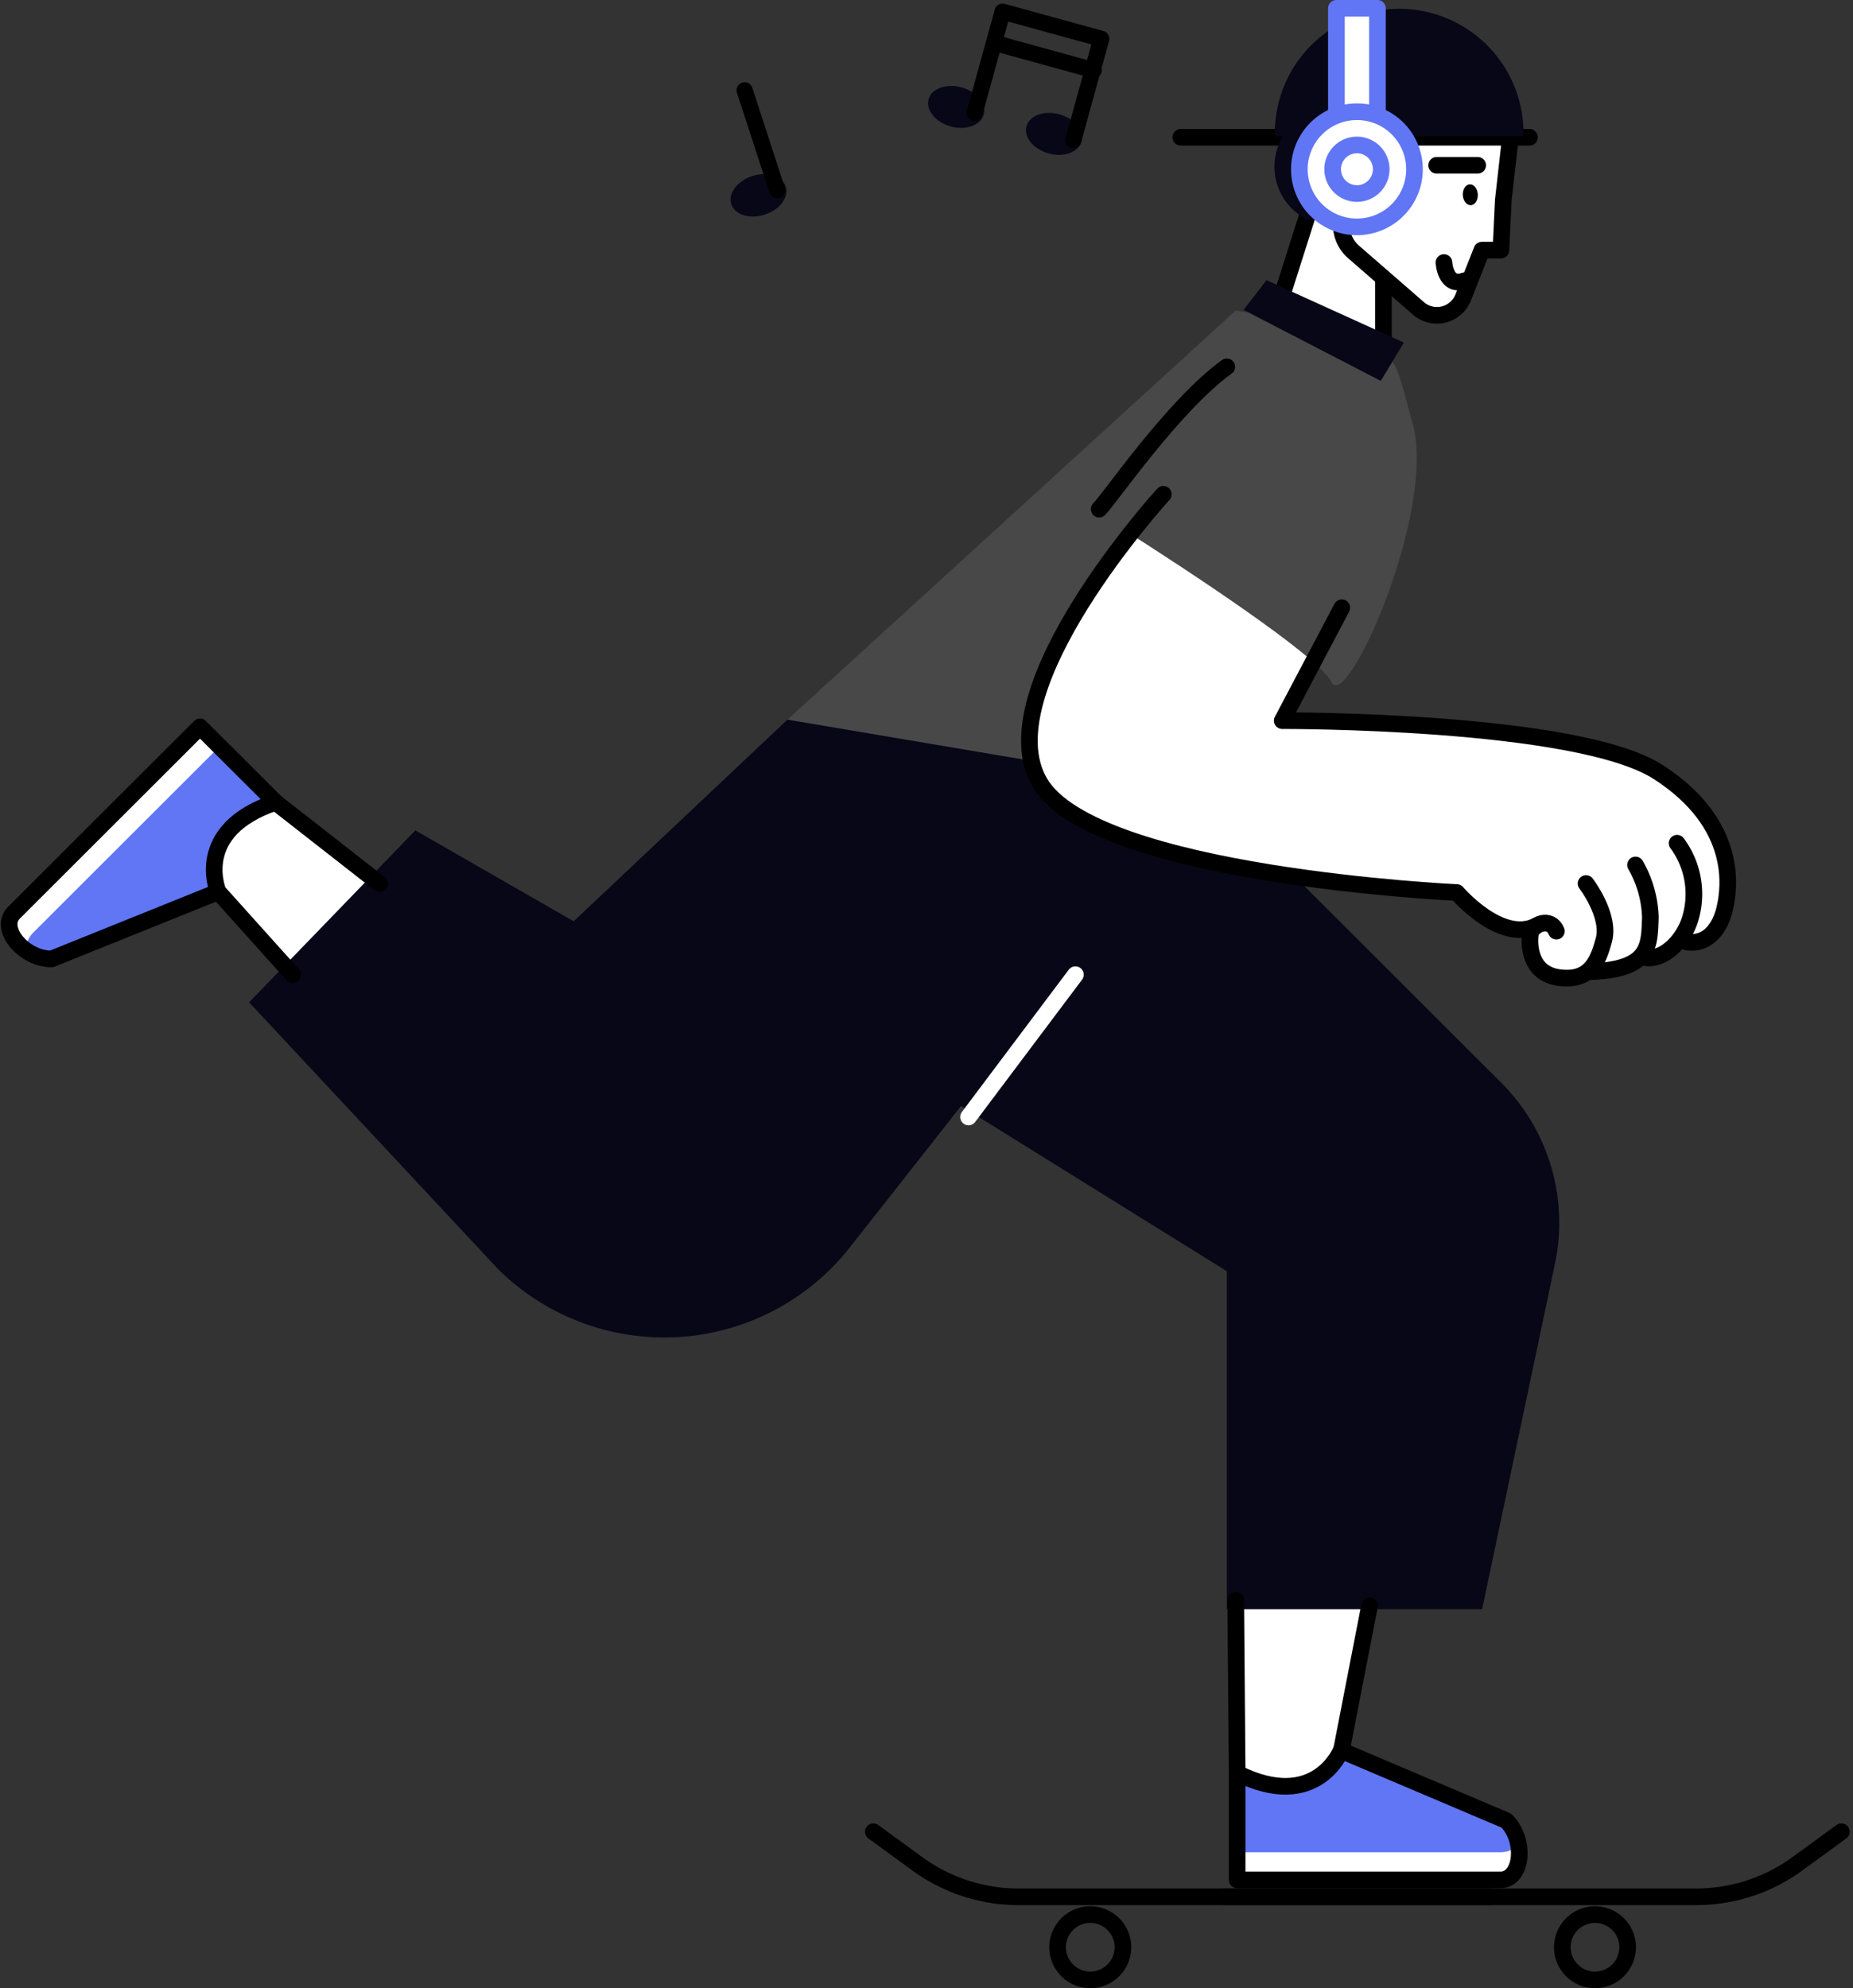 <svg xmlns="http://www.w3.org/2000/svg" xmlns:xlink="http://www.w3.org/1999/xlink" width="186.415" height="200" viewBox="0 0 186.415 200">
  <rect x="0" y="0" width="186.415" height="200" fill="#333333" stroke="none"/>
  <defs>
    <clipPath id="clip-path">
      <path id="Clip_88" data-name="Clip 88" d="M0,200H186V0H0Z" fill="none"/>
    </clipPath>
  </defs>
  <g id="Group_95" data-name="Group 95" transform="translate(0.083)">
    <path id="Fill_1" data-name="Fill 1" d="M0,0,12.254.093,9.377,14.186s-1.532,3.106-4.038,3.2S.186,16.55.093,16.225,0,0,0,0" transform="translate(124.792 161.718)" fill="#fff"/>
    <path id="Fill_3" data-name="Fill 3" d="M7.032,15.437.162,7.7S-.627,4.5,1.276,2.781A18.593,18.593,0,0,1,5.593,0l9.469,7.371Z" transform="translate(21.907 81.472)" fill="#fff"/>
    <path id="Fill_5" data-name="Fill 5" d="M24.563,8.914,20.814,4.366A11.98,11.98,0,0,0,6.474,1.136,6.694,6.694,0,0,0,2.633,7.173v5.136A8.447,8.447,0,0,0,3.911,16.77L.019,29.017a.419.419,0,0,0,.276.527L11.1,32.85a.417.417,0,0,0,.371-.064.419.419,0,0,0,.17-.336V26.393l2.835,2.467A3.254,3.254,0,0,0,19.636,27.6l1.775-4.5h1.631a.419.419,0,0,0,.418-.4l.238-4.994.957-8.488a.418.418,0,0,0-.093-.312" transform="translate(127.868 2.479)" fill="#fff"/>
    <path id="Fill_7" data-name="Fill 7" d="M45.1,0A72.366,72.366,0,0,1,57.941,3.281c6.571,2.386-.9,26.547-.9,26.547L41.216,48.918,0,41.163Z" transform="translate(79.135 31.233)" fill="#484848"/>
    <path id="Fill_9" data-name="Fill 9" d="M96.569,7.159,60.436,53.087a23.763,23.763,0,0,1-35.355,2.22L0,28.436l16.725-17.3,15.929,9.147L54.158,0Z" transform="translate(24.976 72.396)" fill="#080717"/>
    <path id="Fill_11" data-name="Fill 11" d="M26.807,7.593,19.2,0,.479,18.7c-1.573,1.571,1,4.661,3.8,4.641l16.751-6.749s-2.672-6.187,5.775-9" transform="translate(0.837 73.121)" fill="#fff"/>
    <path id="Fill_13" data-name="Fill 13" d="M24.831,5.423,19.4,0,.675,18.7C-.9,20.272.461,22.15,2.865,21.733L19.123,14.76s-1.935-5.72,5.708-9.336" transform="translate(2.613 75.089)" fill="#6176f4"/>
    <path id="Stroke_15" data-name="Stroke 15" d="M26.807,7.593,19.2,0,.479,18.7c-1.573,1.571,1,4.661,3.8,4.641l16.751-6.749S18.36,10.405,26.807,7.593Z" transform="translate(0.837 73.121)" fill="none" stroke="#000" stroke-linecap="round" stroke-linejoin="round" stroke-miterlimit="10" stroke-width="1.673"/>
    <path id="Fill_17" data-name="Fill 17" d="M0,2.284V13.022H26.481c2.224,0,2.592-4,.6-5.965L10.456,0S7.965,6.262,0,2.284" transform="translate(124.375 176.091)" fill="#fff"/>
    <path id="Fill_19" data-name="Fill 19" d="M0,2.571v7.67H26.481c2.224,0,2.592-2.288.6-3.69L10.646,0S7.965,5.412,0,2.571" transform="translate(124.375 176.088)" fill="#6176f4"/>
    <path id="Stroke_21" data-name="Stroke 21" d="M0,2.284V13.022H26.481c2.224,0,2.592-4,.6-5.965L10.456,0S7.965,6.262,0,2.284Z" transform="translate(124.375 176.091)" fill="none" stroke="#000" stroke-linecap="round" stroke-linejoin="round" stroke-miterlimit="10" stroke-width="1.673"/>
    <path id="Stroke_23" data-name="Stroke 23" d="M0,0,10.473,8.187" transform="translate(27.644 80.714)" fill="none" stroke="#000" stroke-linecap="round" stroke-linejoin="round" stroke-miterlimit="10" stroke-width="1.673"/>
    <path id="Stroke_25" data-name="Stroke 25" d="M0,0,7.488,8.335" transform="translate(21.869 89.713)" fill="none" stroke="#000" stroke-linecap="round" stroke-linejoin="round" stroke-miterlimit="10" stroke-width="1.673"/>
    <path id="Stroke_27" data-name="Stroke 27" d="M62.143,6.545H14.615A17.293,17.293,0,0,1,4.43,3.229L0,0" transform="translate(87.777 184.267)" fill="none" stroke="#000" stroke-linecap="round" stroke-linejoin="round" stroke-miterlimit="10" stroke-width="1.673"/>
    <path id="Stroke_29" data-name="Stroke 29" d="M0,6.545H47.528A17.293,17.293,0,0,0,57.714,3.229L62.143,0" transform="translate(123.019 184.267)" fill="none" stroke="#000" stroke-linecap="round" stroke-linejoin="round" stroke-miterlimit="10" stroke-width="1.673"/>
    <path id="Stroke_31" data-name="Stroke 31" d="M6.57,3.281A3.285,3.285,0,1,1,3.285,0,3.284,3.284,0,0,1,6.57,3.281Z" transform="translate(106.315 192.601)" fill="none" stroke="#000" stroke-linecap="round" stroke-linejoin="round" stroke-miterlimit="10" stroke-width="1.673"/>
    <path id="Stroke_33" data-name="Stroke 33" d="M6.57,3.281A3.285,3.285,0,1,1,3.285,0,3.284,3.284,0,0,1,6.57,3.281Z" transform="translate(157.089 192.601)" fill="none" stroke="#000" stroke-linecap="round" stroke-linejoin="round" stroke-miterlimit="10" stroke-width="1.673"/>
    <path id="Fill_35" data-name="Fill 35" d="M25.088,0l29.39,29.352a19.915,19.915,0,0,1,5.417,18.2l-7.33,34.773H26.88v-34L0,31.618Z" transform="translate(96.457 79.555)" fill="#080717"/>
    <path id="Stroke_37" data-name="Stroke 37" d="M0,14.317,10.752,0" transform="translate(97.353 98.049)" fill="none" stroke="#fff" stroke-linecap="round" stroke-linejoin="round" stroke-miterlimit="10" stroke-width="1.673"/>
    <path id="Stroke_39" data-name="Stroke 39" d="M.488,17.1.349,0" transform="translate(123.886 160.98)" fill="none" stroke="#000" stroke-linecap="round" stroke-linejoin="round" stroke-miterlimit="10" stroke-width="1.673"/>
    <path id="Stroke_41" data-name="Stroke 41" d="M0,14.325,2.785,0" transform="translate(134.911 161.532)" fill="none" stroke="#000" stroke-linecap="round" stroke-linejoin="round" stroke-miterlimit="10" stroke-width="1.673"/>
    <path id="Fill_43" data-name="Fill 43" d="M63.925,28.006c-7.573-4.889-32.738-5.218-37.365-5.237l5.669-10.746a.419.419,0,0,0-.146-.549L14.129.066A.417.417,0,0,0,13.6.137,86.665,86.665,0,0,0,5.278,11.173c-5.123,8.2-6.525,14.411-4.168,18.448C6.5,38.856,40.142,40.734,43.23,40.887c.681.756,3.973,4.171,7.187,3.685a.012.012,0,0,1,0,.005,5.02,5.02,0,0,0,.774,3.523,3.567,3.567,0,0,0,2.5,1.353,6.312,6.312,0,0,0,.807.054,3.624,3.624,0,0,0,2.24-.675.412.412,0,0,0,.143.028h.015c2.754-.1,4.3-.667,5.189-1.5a.4.4,0,0,0,.177.079,2.836,2.836,0,0,0,.488.041,4.563,4.563,0,0,0,3.425-2.038.413.413,0,0,0,.354.433,3.727,3.727,0,0,0,.527.038c2.135,0,3.336-1.9,3.756-3.785.7-3.159.743-9.194-6.885-14.119" transform="translate(103.046 49.309)" fill="#fff"/>
    <path id="Fill_45" data-name="Fill 45" d="M0,19.6S20.032,32.164,21.519,35.324s10.713-17.442,8.12-26.192C27.857,3.119,28.506-.05,18.015,0S0,19.6,0,19.6" transform="translate(112.347 33.297)" fill="#484848"/>
    <path id="Fill_47" data-name="Fill 47" d="M5.6,2.874C5.3,3.96,3.817,4.5,2.284,4.077S-.247,2.432.053,1.346,1.838-.278,3.37.144,5.9,1.788,5.6,2.874" transform="translate(93.281 8.645)" fill="#080717"/>
    <path id="Fill_49" data-name="Fill 49" d="M5.6,2.874C5.3,3.959,3.817,4.5,2.284,4.077S-.247,2.432.053,1.346,1.838-.278,3.371.144,5.9,1.788,5.6,2.874" transform="translate(103.126 11.356)" fill="#080717"/>
    <path id="Stroke_51" data-name="Stroke 51" d="M0,10.189,2.813,0l9.932,2.734L9.932,12.924" transform="translate(97.964 1.171)" fill="none" stroke="#000" stroke-linecap="round" stroke-linejoin="round" stroke-miterlimit="10" stroke-width="1.623"/>
    <path id="Stroke_53" data-name="Stroke 53" d="M0,0,9.4,2.587" transform="translate(100.541 4.474)" fill="none" stroke="#000" stroke-linecap="round" stroke-linejoin="round" stroke-miterlimit="10" stroke-width="1.623"/>
    <path id="Fill_55" data-name="Fill 55" d="M5.546,1.245c.349,1.071-.593,2.338-2.1,2.829S.422,4.095.073,3.024.666.686,2.177.195,5.2.174,5.546,1.245" transform="translate(73.412 17.516)" fill="#080717"/>
    <path id="Stroke_57" data-name="Stroke 57" d="M3.275,10.051,0,0" transform="translate(74.828 9.084)" fill="none" stroke="#000" stroke-linecap="round" stroke-linejoin="round" stroke-miterlimit="10" stroke-width="1.623"/>
    <path id="Stroke_59" data-name="Stroke 59" d="M13.475,0S-4.437,19.605,1.042,28.993,43,40.06,43,40.06s4.342,5.08,7.926,3.389" transform="translate(103.475 49.727)" fill="none" stroke="#000" stroke-linecap="round" stroke-linejoin="round" stroke-miterlimit="10" stroke-width="1.673"/>
    <path id="Stroke_61" data-name="Stroke 61" d="M5.992,0,0,11.359s29.667-.1,37.83,5.17,7.134,11.744,6.7,13.677-1.65,3.723-3.816,3.424" transform="translate(128.912 61.137)" fill="none" stroke="#000" stroke-linecap="round" stroke-linejoin="round" stroke-miterlimit="10" stroke-width="1.673"/>
    <path id="Stroke_63" data-name="Stroke 63" d="M3.26,0A8.58,8.58,0,0,1,4.507,7.833C3.78,9.949,1.838,11.819,0,11.509" transform="translate(165.374 84.825)" fill="none" stroke="#000" stroke-linecap="round" stroke-linejoin="round" stroke-miterlimit="10" stroke-width="1.673"/>
    <path id="Stroke_65" data-name="Stroke 65" d="M4.53,0A11.262,11.262,0,0,1,6.023,5.27C5.912,8.151,6.049,10.514,0,10.738" transform="translate(159.923 87.012)" fill="none" stroke="#000" stroke-linecap="round" stroke-linejoin="round" stroke-miterlimit="10" stroke-width="1.673"/>
    <path id="Stroke_67" data-name="Stroke 67" d="M5.647,0S8.111,3.207,7.439,5.692C6.854,7.857,6.045,9.868,2.959,9.47S-.09,6,.046,5.07,2.063,3.306,2.66,4.8" transform="translate(153.829 88.876)" fill="none" stroke="#000" stroke-linecap="round" stroke-linejoin="round" stroke-miterlimit="10" stroke-width="1.673"/>
    <path id="Stroke_69" data-name="Stroke 69" d="M0,14.317C1.022,13.325,7.466,3.878,12.842,0" transform="translate(110.494 36.901)" fill="none" stroke="#000" stroke-linecap="round" stroke-linejoin="round" stroke-miterlimit="10" stroke-width="1.673"/>
    <path id="Stroke_71" data-name="Stroke 71" d="M7.182,16.29l-.548,2.733A3.6,3.6,0,0,0,7.8,22.444l6.529,5.68a2.836,2.836,0,0,0,4.5-1.1l1.879-4.761h1.915l.24-5.021.957-8.487L20.072,4.21A11.572,11.572,0,0,0,6.232,1.095a6.25,6.25,0,0,0-3.6,5.658v5.135a8.021,8.021,0,0,0,1.29,4.361l.027.042L0,28.723" transform="translate(128.287 2.899)" fill="none" stroke="#000" stroke-linecap="round" stroke-linejoin="round" stroke-miterlimit="10" stroke-width="1.673"/>
    <path id="Stroke_73" data-name="Stroke 73" d="M0,.418H35.072" transform="translate(118.711 13.392)" fill="none" stroke="#000" stroke-linecap="round" stroke-linejoin="round" stroke-miterlimit="10" stroke-width="1.673"/>
    <path id="Fill_75" data-name="Fill 75" d="M25.01,12.792c0-.1.008-.2.008-.3A12.509,12.509,0,0,0,0,12.493c0,.1.006.2.008.3Z" transform="translate(128.167 0.899)" fill="#080717"/>
    <path id="Fill_77" data-name="Fill 77" d="M8.414.526,8.291.466A5.941,5.941,0,0,0,.568,3.732a5.925,5.925,0,0,0,2.726,7.92c.042.019.084.035.126.053Z" transform="translate(128.161 10.449)" fill="#080717"/>
    <path id="Fill_79" data-name="Fill 79" d="M0,1.088C.033,1.666.4,2.118.812,2.1s.73-.509.7-1.087S1.118-.021.7,0-.029.51,0,1.088" transform="translate(147.076 18.543)"/>
    <path id="Stroke_81" data-name="Stroke 81" d="M4.13.418H0" transform="translate(144.445 16.21)" fill="none" stroke="#000" stroke-linecap="round" stroke-linejoin="round" stroke-miterlimit="10" stroke-width="1.673"/>
    <path id="Stroke_83" data-name="Stroke 83" d="M2.064,1.836C.13,2.564,0,0,0,0" transform="translate(145.181 26.406)" fill="none" stroke="#000" stroke-linecap="round" stroke-linejoin="round" stroke-miterlimit="10" stroke-width="1.673"/>
    <path id="Stroke_85" data-name="Stroke 85" d="M.419,0V6.922" transform="translate(138.671 28.006)" fill="none" stroke="#000" stroke-linecap="round" stroke-linejoin="round" stroke-miterlimit="10" stroke-width="1.673"/>
    <path id="Clip_88-2" data-name="Clip 88" d="M0,200H186V0H0Z" fill="none"/>
    <g id="Group_95-2" data-name="Group 95" clip-path="url(#clip-path)">
      <path id="Fill_87" data-name="Fill 87" d="M0,13.183H4.13V0H0Z" transform="translate(134.361 0.836)" fill="#fff"/>
      <path id="Stroke_89" data-name="Stroke 89" d="M0,13.183H4.13V0H0Z" transform="translate(134.361 0.836)" fill="none" stroke="#6176f4" stroke-linecap="round" stroke-linejoin="round" stroke-miterlimit="10" stroke-width="1.673"/>
      <path id="Fill_90" data-name="Fill 90" d="M11.581,5.783A5.791,5.791,0,1,1,5.791,0a5.787,5.787,0,0,1,5.791,5.783" transform="translate(130.636 11.24)" fill="#fff"/>
      <path id="Stroke_91" data-name="Stroke 91" d="M11.581,5.783A5.791,5.791,0,1,1,5.791,0,5.787,5.787,0,0,1,11.581,5.783Z" transform="translate(130.636 11.24)" fill="none" stroke="#6176f4" stroke-linecap="round" stroke-linejoin="round" stroke-miterlimit="10" stroke-width="1.673"/>
      <path id="Fill_92" data-name="Fill 92" d="M4.886,2.44A2.443,2.443,0,1,1,2.443,0,2.441,2.441,0,0,1,4.886,2.44" transform="translate(133.984 14.583)" fill="#fff"/>
      <path id="Stroke_93" data-name="Stroke 93" d="M4.886,2.44A2.443,2.443,0,1,1,2.443,0,2.441,2.441,0,0,1,4.886,2.44Z" transform="translate(133.984 14.583)" fill="none" stroke="#6176f4" stroke-linecap="round" stroke-linejoin="round" stroke-miterlimit="10" stroke-width="1.673"/>
      <path id="Fill_94" data-name="Fill 94" d="M16.131,6.276,2.306,0,0,2.988l13.8,7.143Z" transform="translate(125.024 28.186)" fill="#080717"/>
    </g>
  </g>
</svg>
